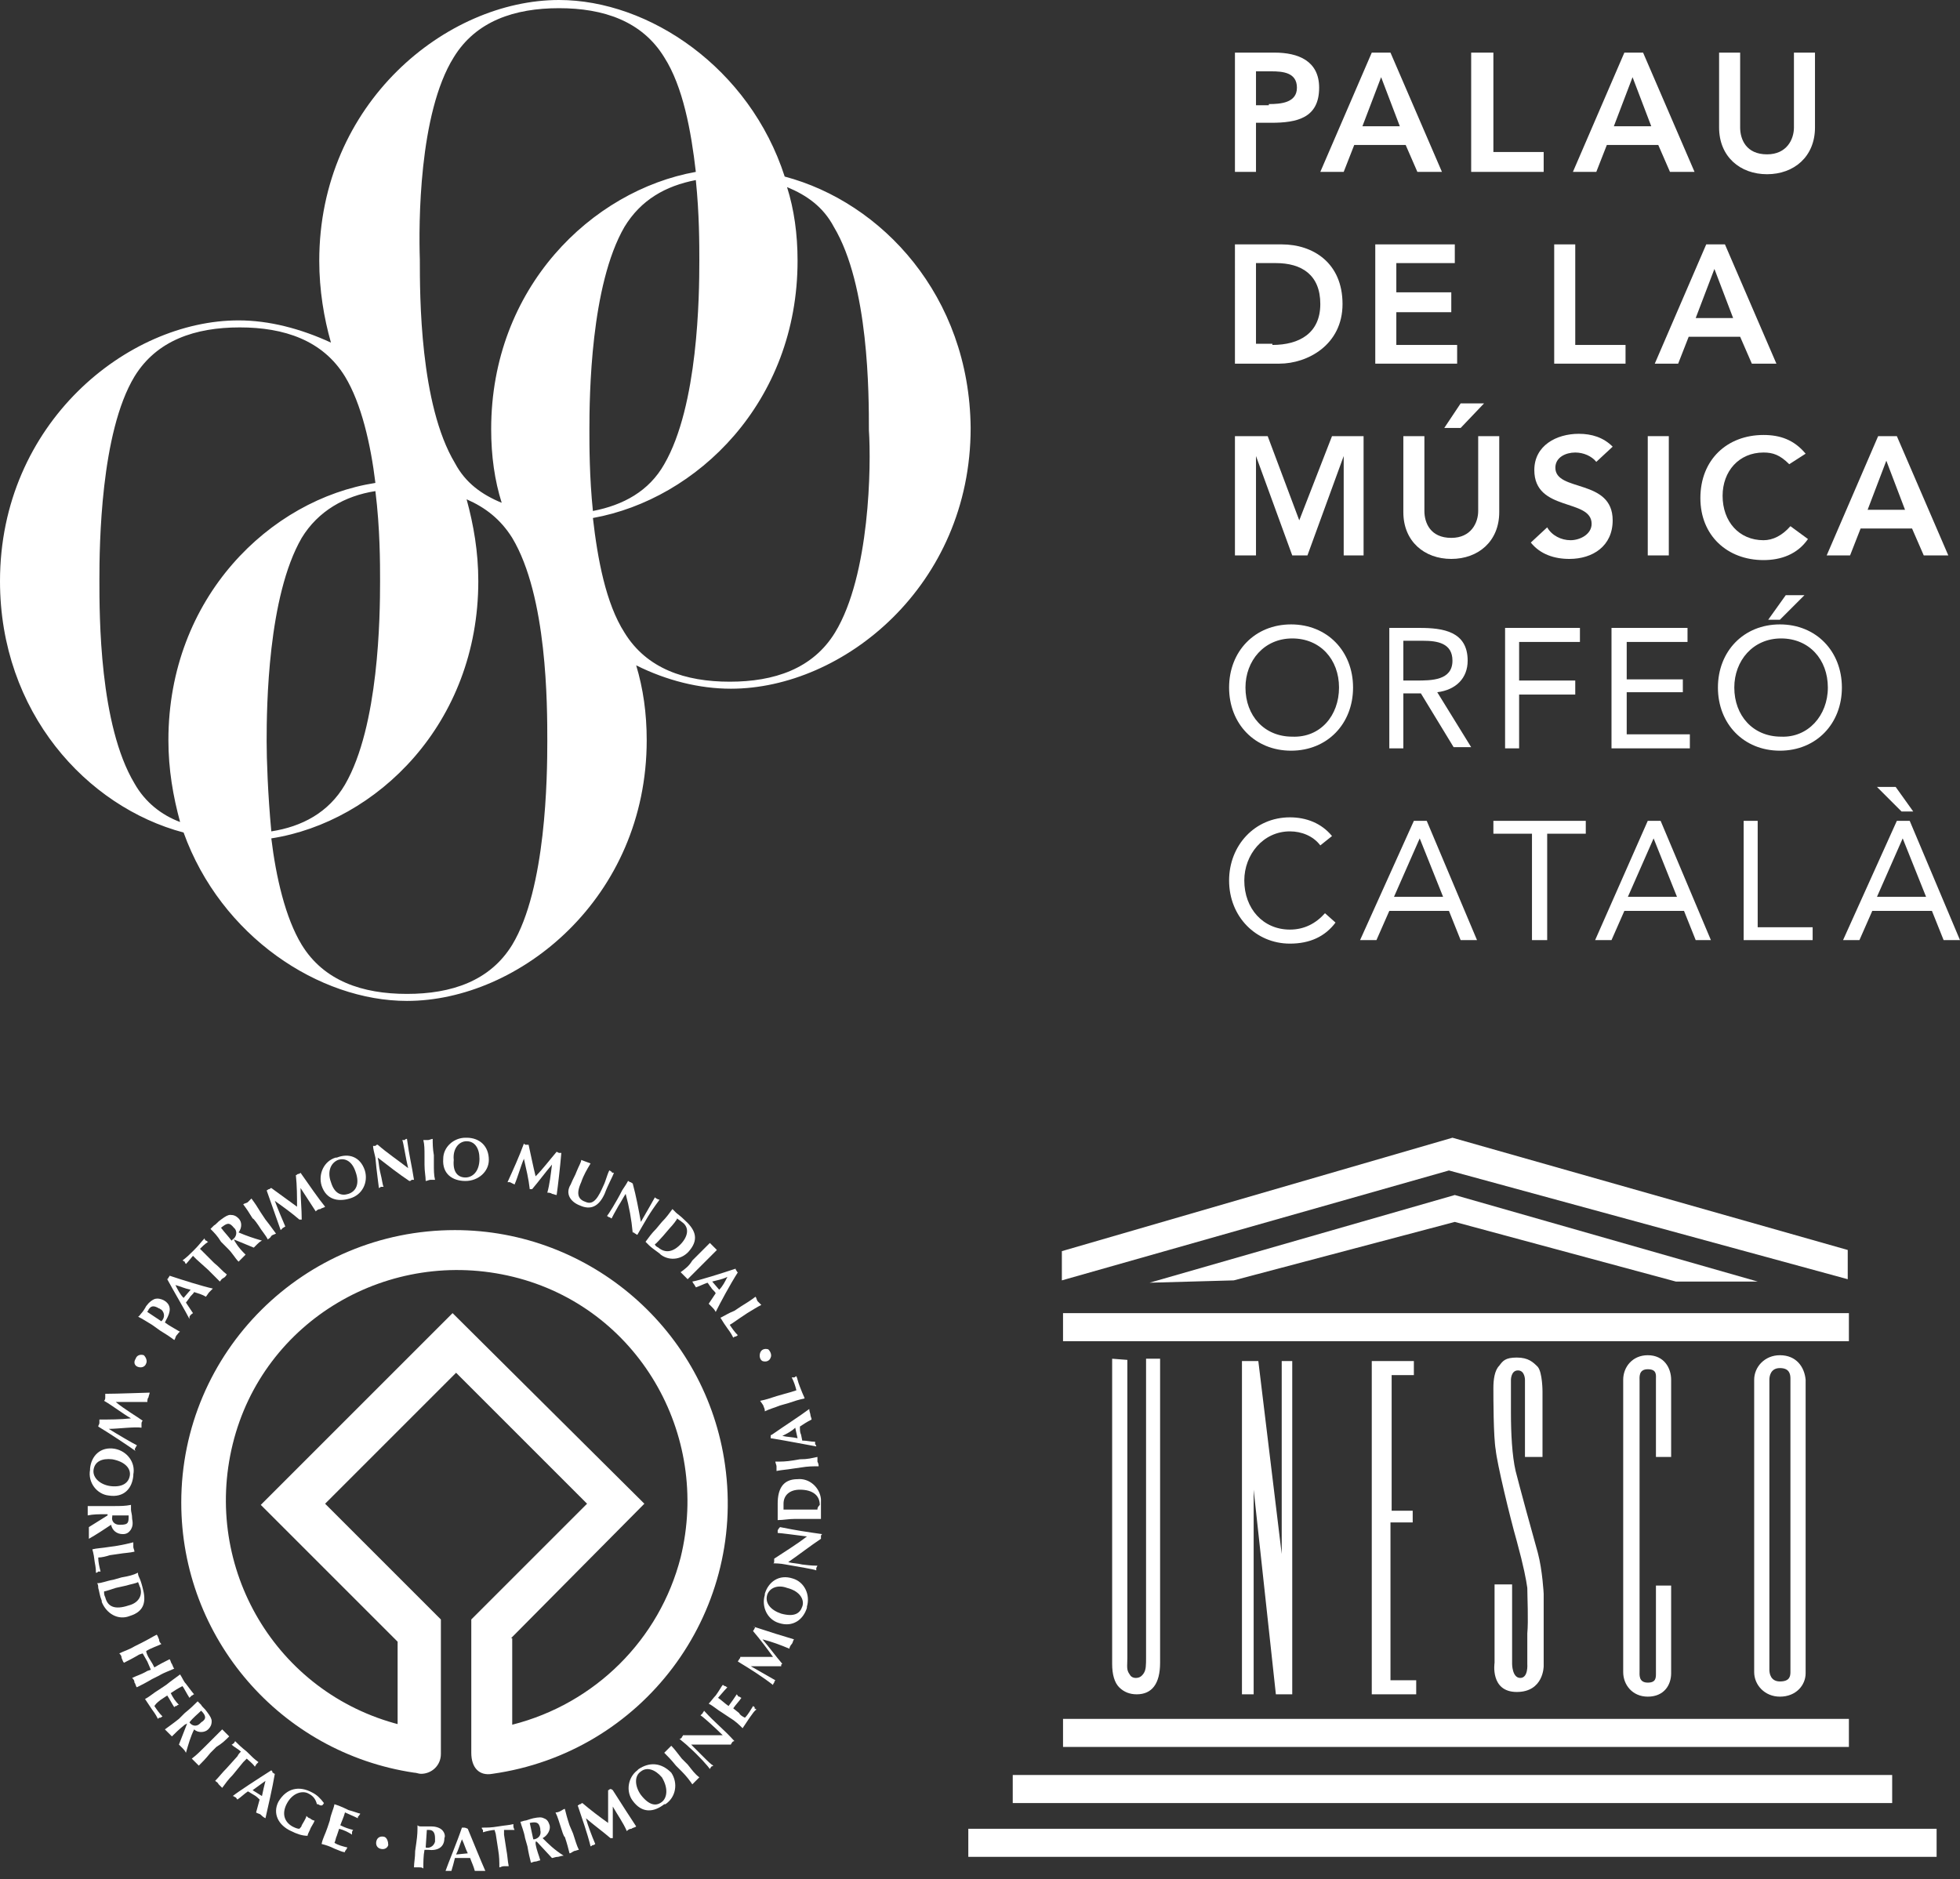 <?xml version="1.0" encoding="utf-8"?>
<!-- Generator: Adobe Illustrator 24.3.0, SVG Export Plug-In . SVG Version: 6.00 Build 0)  -->
<svg version="1.1" id="Laag_1" xmlns="http://www.w3.org/2000/svg" xmlns:xlink="http://www.w3.org/1999/xlink" x="0px" y="0px"
	 width="167.6px" height="160.7px" viewBox="0 0 167.6 160.7" style="enable-background:new 0 0 167.6 160.7;" xml:space="preserve"
	>
<rect x="0" y="0" width="167.6" height="160.7" fill="#333333" stroke="none"/>
<style type="text/css">
	.st0{fill:#FFFFFF;}
	.st1{fill-rule:evenodd;clip-rule:evenodd;fill:#FFFFFF;}
</style>
<path class="st0" d="M119.7,10.8l-1.6-4.2l-1.6,4.2H119.7z M117.3,4.5h1.6l4.4,10.2h-2.1l-1-2.3h-4.4l-0.9,2.3h-2L117.3,4.5z"/>
<polygon class="st0" points="125.8,4.5 127.7,4.5 127.7,13 132,13 132,14.7 125.8,14.7 "/>
<path class="st0" d="M141.2,10.8l-1.6-4.2l-1.6,4.2H141.2z M138.9,4.5h1.6l4.4,10.2h-2.1l-1-2.3h-4.4l-0.9,2.3h-2L138.9,4.5z"/>
<polygon class="st0" points="117.6,20.9 124.4,20.9 124.4,22.5 119.4,22.5 119.4,25 124.1,25 124.1,26.7 119.4,26.7 119.4,29.5 
	124.6,29.5 124.6,31.1 117.6,31.1 "/>
<polygon class="st0" points="132.9,20.9 134.7,20.9 134.7,29.5 139,29.5 139,31.1 132.9,31.1 "/>
<path class="st0" d="M148.2,27.2l-1.6-4.2l-1.6,4.2H148.2z M145.9,20.9h1.6l4.4,10.2h-2.1l-1-2.3h-4.4l-0.9,2.3h-2L145.9,20.9z"/>
<polygon class="st0" points="105.6,37.3 108.4,37.3 111.1,44.5 113.9,37.3 116.6,37.3 116.6,47.5 114.9,47.5 114.9,39 114.9,39 
	111.8,47.5 110.5,47.5 107.4,39 107.4,39 107.4,47.5 105.6,47.5 "/>
<rect x="140.9" y="37.3" class="st0" width="1.8" height="10.2"/>
<g>
	<path class="st0" d="M153,39.7c-0.8-0.8-1.4-1-2.2-1c-2.1,0-3.5,1.6-3.5,3.7c0,2.2,1.4,3.8,3.5,3.8c0.8,0,1.6-0.4,2.3-1.2l1.5,1.1
		c-0.9,1.3-2.3,1.8-3.8,1.8c-3.1,0-5.4-2.1-5.4-5.3c0-3.3,2.3-5.4,5.4-5.4c1.4,0,2.6,0.4,3.6,1.6L153,39.7z"/>
</g>
<path class="st0" d="M162.9,43.6l-1.6-4.2l-1.6,4.2H162.9z M160.6,37.3h1.6l4.4,10.2h-2.1l-1-2.3h-4.4l-0.9,2.3h-2L160.6,37.3z"/>
<g>
	<path class="st0" d="M114.5,58.8c0-2.4-1.6-4.2-4-4.2s-4,1.9-4,4.2c0,2.4,1.6,4.2,4,4.2C112.9,63.1,114.5,61.2,114.5,58.8
		 M105.1,58.8c0-3.1,2.2-5.4,5.3-5.4s5.3,2.3,5.3,5.4c0,3.1-2.2,5.4-5.3,5.4S105.1,61.9,105.1,58.8"/>
	<path class="st0" d="M120,58.2h1.1c1.3,0,3.1,0,3.1-1.7c0-1.5-1.3-1.7-2.5-1.7H120V58.2z M118.8,53.7h2.6c2,0,4.1,0.3,4.1,2.8
		c0,1.5-1,2.5-2.6,2.7l2.9,4.7h-1.5l-2.8-4.6H120V64h-1.2V53.7z"/>
</g>
<polygon class="st0" points="128.7,53.7 135.1,53.7 135.1,54.9 129.9,54.9 129.9,58.2 134.7,58.2 134.7,59.4 129.9,59.4 129.9,64 
	128.7,64 "/>
<polygon class="st0" points="137.8,53.7 144.3,53.7 144.3,54.9 139.1,54.9 139.1,58.1 143.9,58.1 143.9,59.2 139.1,59.2 139.1,62.8 
	144.5,62.8 144.5,64 137.8,64 "/>
<g>
	<path class="st0" d="M152.7,50.9h1.6l-2.1,2.1h-1L152.7,50.9z M156.3,58.8c0-2.4-1.6-4.2-4-4.2s-4,1.9-4,4.2c0,2.4,1.6,4.2,4,4.2
		C154.6,63.1,156.3,61.2,156.3,58.8 M146.9,58.8c0-3.1,2.2-5.4,5.3-5.4s5.3,2.3,5.3,5.4c0,3.1-2.2,5.4-5.3,5.4
		C149.1,64.2,146.9,61.9,146.9,58.8"/>
	<path class="st0" d="M112.9,72.3c-0.6-0.8-1.6-1.2-2.6-1.2c-2.3,0-3.9,2-3.9,4.2c0,2.4,1.6,4.2,3.9,4.2c1.2,0,2.2-0.5,3-1.4
		l0.9,0.8c-0.9,1.2-2.2,1.8-3.9,1.8c-2.9,0-5.2-2.3-5.2-5.4c0-3,2.2-5.4,5.2-5.4c1.4,0,2.7,0.5,3.6,1.6L112.9,72.3z"/>
</g>
<path class="st0" d="M121.4,71.7L121.4,71.7l-2.2,5h4.2L121.4,71.7z M120.9,70.2h1.1l4.3,10.2h-1.4l-1-2.5h-5.1l-1.1,2.5h-1.4
	L120.9,70.2z"/>
<polygon class="st0" points="135.6,71.3 132.3,71.3 132.3,80.4 131,80.4 131,71.3 127.7,71.3 127.7,70.2 135.6,70.2 "/>
<path class="st0" d="M141.4,71.7L141.4,71.7l-2.2,5h4.2L141.4,71.7z M140.9,70.2h1.1l4.3,10.2H145l-1-2.5h-5.1l-1.1,2.5h-1.4
	L140.9,70.2z"/>
<polygon class="st0" points="149.1,70.2 150.3,70.2 150.3,79.3 155,79.3 155,80.4 149.1,80.4 "/>
<path class="st0" d="M162.7,71.7L162.7,71.7l-2.2,5h4.2L162.7,71.7z M163.6,69.4h-1l-2.1-2.1h1.6L163.6,69.4z M162.2,70.2h1.1
	l4.3,10.2h-1.4l-1-2.5h-5.1l-1.1,2.5h-1.4L162.2,70.2z"/>
<g>
	<path class="st0" d="M71.4,54.1c-1.9,3.1-5.2,4.2-9,4.2c-3.8,0-7.1-1.1-9-4.2c-1.6-2.5-2.3-6.3-2.7-9.8c8.9-1.6,17.5-9.9,17.5-22
		c0-2.3-0.3-4.4-0.9-6.3c1.7,0.7,3.1,1.7,4,3.4c3,5,3,14.3,3,17.4C74.5,39.7,74.4,49.2,71.4,54.1 M43.8,80.8c-1.9,3.1-5.2,4.2-9,4.2
		s-7.1-1.1-9-4.2c-1.4-2.3-2.2-5.8-2.6-9.1c9-1.4,17.7-9.8,17.7-22c0-2.5-0.4-4.8-1-7c1.6,0.7,2.9,1.7,3.9,3.3c3,5,3,14.3,3,17.4
		C46.8,66.4,46.7,76,43.8,80.8 M11.5,67c-3-5-3-14.3-3-17.4c0-3,0.1-12.6,3-17.4c1.9-3.1,5.2-4.2,9-4.2s7.1,1.1,9,4.2
		c1.4,2.3,2.2,5.8,2.6,9.1c-9,1.4-17.7,9.8-17.7,22c0,2.5,0.4,4.8,1,7C13.8,69.7,12.4,68.6,11.5,67 M38.8,4.9c1.9-3.1,5.2-4.2,9-4.2
		s7.1,1.1,9,4.2c1.6,2.5,2.3,6.3,2.7,9.8c-8.9,1.6-17.5,9.9-17.5,22c0,2.3,0.3,4.4,0.9,6.3c-1.7-0.7-3.1-1.7-4-3.4
		c-3-5-3-14.3-3-17.4C35.8,19.2,35.8,9.7,38.8,4.9 M32.5,49.7c0,3-0.1,12.4-3,17.4c-1.4,2.4-3.7,3.6-6.3,4c-0.3-3.2-0.4-6.2-0.4-7.7
		c0-3,0.1-12.4,3-17.4c1.4-2.3,3.7-3.6,6.3-4C32.5,45.2,32.5,48.2,32.5,49.7 M59.8,22.3c0,3-0.1,12.4-3,17.4c-1.3,2.3-3.5,3.5-6.1,4
		c-0.3-2.9-0.3-5.6-0.3-6.9c0-3,0.1-12.4,3-17.4c1.4-2.3,3.5-3.5,6.1-4C59.8,18.3,59.8,20.9,59.8,22.3 M67.1,15.1
		C64.1,5.8,55.5,0,47.8,0c-9.6,0-20.5,8.8-20.5,22.3c0,2.5,0.4,4.9,1,7c-2.6-1.2-5.3-1.9-7.9-1.9C10.9,27.4,0,36.2,0,49.7
		C0,60.9,7.4,69,15.7,71.2c3.2,8.9,11.6,14.4,19.1,14.4c9.6,0,20.5-8.8,20.5-22.3c0-2.3-0.3-4.4-0.9-6.4c2.6,1.3,5.4,2,8.1,2
		c9.6,0,20.5-8.8,20.5-22.3C82.9,25.3,75.4,17.3,67.1,15.1"/>
</g>
<path class="st0" d="M108.5,8.9c1,0,2.4-0.1,2.4-1.4s-1.2-1.4-2.2-1.4h-1.3V9h1.1V8.9z M105.6,4.5h3.4c2,0,3.8,0.7,3.8,3
	c0,2.6-1.9,3-4.1,3h-1.3v4.2h-1.8V4.5z"/>
<path class="st0" d="M155.2,10.9c0,2.5-1.8,4-4.1,4s-4.1-1.5-4.1-4V4.5h1.8v6.4c0,1,0.5,2.3,2.3,2.3c1.7,0,2.3-1.3,2.3-2.3V4.5h1.8
	V10.9z"/>
<path class="st0" d="M108.8,29.5c2.3,0,4.1-1,4.1-3.5s-1.6-3.5-3.8-3.5h-1.7v6.9h1.4V29.5z M105.6,20.9h4c2.7,0,5.2,1.6,5.2,5.1
	s-3,5.1-5.4,5.1h-3.8C105.6,31.1,105.6,20.9,105.6,20.9z"/>
<path class="st0" d="M124.9,34.5h2l-2,2.1h-1.4L124.9,34.5z M128.2,43.8c0,2.5-1.8,4-4.1,4c-2.3,0-4.1-1.5-4.1-4v-6.5h1.8v6.4
	c0,1,0.5,2.3,2.3,2.3c1.7,0,2.3-1.3,2.3-2.3v-6.4h1.8L128.2,43.8L128.2,43.8z"/>
<path class="st0" d="M136.5,39.5c-0.4-0.5-1.1-0.8-1.8-0.8c-0.8,0-1.7,0.4-1.7,1.3c0,2.1,4.9,0.9,4.9,4.5c0,2.2-1.7,3.3-3.7,3.3
	c-1.3,0-2.5-0.4-3.3-1.4l1.4-1.3c0.4,0.7,1.2,1.1,2,1.1s1.8-0.5,1.8-1.4c0-2.2-4.9-1-4.9-4.6c0-2.1,1.9-3.1,3.8-3.1
	c1.1,0,2.1,0.3,2.9,1.1L136.5,39.5z"/>
<path id="path10" class="st1" d="M96.4,116.3v25.5c0,0.7-0.1,1,0.2,1.4c0.1,0.2,0.3,0.3,0.5,0.3c0.3,0,0.5-0.1,0.7-0.4
	c0.2-0.3,0.2-0.7,0.2-1.4v-25.5h1.2v26c0,1.8-0.7,2.7-2,2.7c-0.6,0-1.1-0.2-1.5-0.6c-0.4-0.4-0.6-1.1-0.6-2v-26.1L96.4,116.3
	L96.4,116.3z"/>
<path id="polygon12" class="st1" d="M109.1,144.9l-1.9-17.5v17.5h-1v-28.5h1.4l0,0l2,16.5v-16.5h0.9v28.5H109.1z"/>
<path id="polygon14" class="st1" d="M120.8,129.2v1h-1.9v13.5h2.2v1.2h-3.8v-28.5h3.6v1.2l0,0H119v11.6H120.8z"/>
<path id="polygon16" class="st1" d="M158.1,112.3v2.4H90.9v-2.4l0,0H158.1z"/>
<path id="polygon18" class="st1" d="M158.1,147v2.4H90.9V147l0,0H158.1z"/>
<path id="polygon20" class="st1" d="M161.8,151.8v2.4H86.6v-2.4l0,0H161.8z"/>
<path id="polygon22" class="st1" d="M165.6,156.4v2.4H82.8v-2.4l0,0H165.6z"/>
<path id="polygon24" class="st1" d="M124.2,97.3l33.8,9.6v2.5l-34.1-9.3l-33.1,9.4l0,0V107L124.2,97.3z"/>
<path id="polygon26" class="st1" d="M150.3,109.6h-7l-18.9-5.1l-18.9,5l-7.2,0.2l0,0l26.1-7.5L150.3,109.6z"/>
<path id="path28" class="st1" d="M130.4,124.6h1.5V119c0,0,0-1.6-0.4-2.1c-0.4-0.4-0.8-0.8-1.8-0.8s-1.2,0.3-1.5,0.7
	c-0.4,0.4-0.5,1.2-0.5,1.9c0,0.8,0,4.2,0.2,5.3c0.1,1.1,1.2,5.7,1.8,7.8c0.6,2.2,0.8,3.3,0.9,4c0,0.7,0.1,2.8,0,3.9
	c0,1.1,0,2.6,0,2.6s0.1,1.2-0.6,1.2c-0.7,0-0.7-1.2-0.7-1.2v-6.8h-1.5v6.7c0,0-0.4,2.5,1.9,2.5c2.3,0,2.3-2.2,2.3-2.2v-6.2
	c0,0-0.1-2-0.5-3.5c-0.4-1.4-1.6-5.8-1.9-7c-0.3-1.3-0.4-3.2-0.4-5c0-1.7,0-2.8,0-2.8s0-0.8,0.6-0.8s0.6,0.8,0.6,0.8L130.4,124.6
	L130.4,124.6z"/>
<path id="path30" class="st1" d="M141.6,124.6h1.3V118c0-1-0.6-2.1-2-2.1c-1.3,0-2.1,1-2.1,2.1v25c0,1.1,0.8,2.1,2.1,2.1
	c1.4,0,2-1,2-2v-7.5h-1.3v7.5c0,0.4,0,0.8-0.7,0.8c-0.8,0-0.7-0.7-0.7-1v-24.8c0-0.3-0.1-1,0.7-1s0.7,0.5,0.7,0.9V124.6L141.6,124.6
	z"/>
<path id="path32" class="st1" d="M152.2,115.9c-1.3,0-2.2,1-2.2,2.1v25c0,1.1,0.9,2.1,2.2,2.1c1.4,0,2.2-1,2.2-2V118
	C154.3,116.9,153.6,115.9,152.2,115.9L152.2,115.9z M153.1,143c0,0.4-0.1,0.8-0.9,0.8c-0.8,0-0.9-0.7-0.9-1V118c0-0.3,0.1-1,0.9-1
	c0.8,0,0.9,0.5,0.9,0.9V143L153.1,143z"/>
<g>
	<path class="st0" d="M37.7,150v-11.5l-9.9-9.9l11.2-11.2l11.2,11.2l-9.9,9.9v11.4c0,1.3,0.7,2,1.8,1.8
		c12.8-1.8,21.7-13.6,19.9-26.4c-1.6-11.5-11.5-20.1-23.1-20.1c-12.9,0-23.4,10.4-23.4,23.3c0,11.6,8.5,21.4,19.9,23.1
		c0.2,0,0.4,0.1,0.6,0.1C36.9,151.7,37.7,151,37.7,150z M34.2,147.5c-10.6-2.7-16.9-13.4-14.3-24s13.4-16.9,24-14.3
		s16.9,13.4,14.3,24c-1.8,7-7.3,12.5-14.4,14.3v-7.4l-0.1,0l11.4-11.5l-16.4-16.3l-16.4,16.4l11.7,11.7V147.5z"/>
	<path class="st0" d="M13.7,113.8c0.5,0.3,0.8,0.5,1.2,0.8c0.1-0.1,0.1-0.3,0.2-0.4c0.1-0.1,0.2-0.3,0.3-0.3
		c-0.5-0.3-0.9-0.5-1.3-0.8l0.1-0.2c0.4-0.7,0.5-1.3-0.2-1.7c-0.2-0.1-0.5-0.2-0.8-0.1c-0.2,0.1-0.4,0.2-0.7,0.6
		c-0.1,0.2-0.3,0.5-0.4,0.6c-0.1,0.1-0.2,0.3-0.3,0.3c0.4,0.2,0.7,0.4,1.2,0.7L13.7,113.8z M12.7,112L12.7,112L12.7,112
		c0.2-0.3,0.4-0.4,0.9-0.1c0.1,0,0.1,0.1,0.2,0.1c0.3,0.3,0.3,0.7,0,1l-1.2-0.8C12.6,112.1,12.7,112.1,12.7,112z"/>
	<path class="st0" d="M16.3,112.5c0-0.1,0.1-0.1,0.2-0.2c-0.2-0.3-0.4-0.6-0.6-0.9l0.3-0.4c0.1-0.2,0.3-0.3,0.4-0.5
		c0.3,0.1,0.7,0.2,1,0.4c0.1-0.1,0.2-0.3,0.3-0.4c0.1-0.1,0.2-0.2,0.3-0.3c-0.9-0.2-2.5-0.7-3.7-1.1c0,0.1-0.1,0.1-0.1,0.2
		c0,0-0.1,0.1-0.1,0.1c0.6,1.1,1.6,2.8,1.9,3.4C16.2,112.6,16.2,112.5,16.3,112.5z M15,109.9c0.4,0.1,0.8,0.3,1.3,0.4l-0.6,0.7
		C15.4,110.7,15.2,110.3,15,109.9z"/>
	<path class="st0" d="M15.9,108.1c0.2-0.2,0.5-0.6,0.6-0.7c0.1,0.1,0.2,0.2,0.3,0.3l1,0.9c0.4,0.4,0.7,0.7,1,1
		c0.1-0.1,0.1-0.2,0.3-0.3s0.2-0.2,0.3-0.3c-0.4-0.3-0.6-0.6-1.1-1l-0.9-0.9c-0.1-0.1-0.2-0.2-0.3-0.3c0.2-0.2,0.4-0.4,0.7-0.6
		c-0.1,0-0.1-0.1-0.2-0.1c-0.1-0.1-0.1-0.1-0.1-0.2c-0.3,0.3-0.4,0.5-0.9,1c-0.4,0.4-0.6,0.6-1,0.9c0.1,0,0.1,0.1,0.2,0.1
		C15.8,107.9,15.8,108,15.9,108.1z"/>
	<path class="st0" d="M19.5,106.8c0.4,0.4,0.6,0.8,0.9,1.1c0.1-0.1,0.2-0.2,0.3-0.3c0.1-0.1,0.2-0.2,0.3-0.3
		c-0.3-0.3-0.6-0.6-0.9-1.1l-0.1-0.2l0,0l1.7,0.7c0.1-0.1,0.2-0.2,0.3-0.3c0.1-0.1,0.2-0.2,0.4-0.3c-0.7-0.2-1.3-0.4-2-0.7
		c0.3-0.4,0.3-0.9,0-1.2c-0.2-0.2-0.4-0.3-0.7-0.3c-0.2,0-0.4,0.1-0.8,0.4c-0.3,0.2-0.4,0.4-0.6,0.5c-0.1,0.1-0.2,0.2-0.3,0.3
		c0.3,0.3,0.6,0.6,0.9,1.1L19.5,106.8z M20,105c0,0,0.1,0.1,0.1,0.1c0.2,0.3,0.1,0.7-0.2,0.9l-0.1,0.1c-0.3-0.4-0.6-0.7-0.9-1.1
		C19.4,104.6,19.6,104.5,20,105z"/>
	<path class="st0" d="M22.1,104.8c0.3,0.5,0.6,0.8,0.8,1.2c0.1-0.1,0.2-0.1,0.3-0.3c0.1-0.1,0.2-0.1,0.4-0.2
		c-0.3-0.4-0.5-0.7-0.9-1.2l-0.4-0.6c-0.3-0.5-0.5-0.8-0.8-1.2c-0.1,0.1-0.2,0.2-0.3,0.3c-0.1,0.1-0.3,0.1-0.4,0.2
		c0.3,0.4,0.5,0.7,0.8,1.2C21.7,104.2,22.1,104.8,22.1,104.8z"/>
	<path class="st0" d="M24.2,105c0.1,0,0.1-0.1,0.2-0.1c-0.3-0.7-0.6-1.4-0.9-2.2l0,0c0.7,0.5,1.4,1,2.1,1.6l0.1,0c0,0,0.1,0,0.1,0
		c0-0.9-0.1-1.8-0.1-2.7c0.4,0.6,0.9,1.4,1.3,2c0.1-0.1,0.2-0.2,0.4-0.2c0.1-0.1,0.3-0.1,0.4-0.2c-0.5-0.6-1.4-1.9-2.1-2.9
		c0,0-0.1,0.1-0.2,0.1c-0.1,0-0.1,0.1-0.2,0.1c0.1,0.9,0.1,1.9,0.1,2.7c-0.7-0.5-1.5-1.1-2.2-1.6c-0.1,0-0.1,0.1-0.2,0.1
		c-0.1,0-0.1,0.1-0.2,0.1c0.4,1.1,0.8,2.3,1.2,3.4C24.1,105.1,24.2,105,24.2,105z"/>
	<path class="st0" d="M29.9,102.5C30,102.5,30,102.4,29.9,102.5c1.1-0.3,1.6-1.4,1.3-2.4c-0.4-1.2-1.4-1.5-2.4-1.1c0,0-0.1,0-0.1,0
		c-1,0.3-1.5,1.4-1.2,2.4C27.9,102.6,28.9,102.8,29.9,102.5z M28.9,99.2c0.6-0.2,1.2,0.1,1.5,1c0.4,1.1,0,1.7-0.6,1.9
		c-0.6,0.2-1.2,0-1.5-1C28,100.3,28.2,99.5,28.9,99.2z"/>
	<path class="st0" d="M32.4,101.6c0.1,0,0.1-0.1,0.2-0.1h0.2c-0.1-0.2-0.1-0.5-0.3-1.3c-0.1-0.4-0.1-0.8-0.2-1.2
		c0.9,0.7,1.8,1.4,2.7,2c0.1,0,0.1,0,0.2-0.1c0.1,0,0.1,0,0.2,0c-0.2-1.3-0.4-2-0.6-3.5c-0.1,0-0.1,0-0.2,0.1c-0.1,0-0.1,0-0.2,0
		c0.1,0.2,0.3,1.6,0.5,2.4c-0.9-0.7-1.8-1.3-2.6-2c-0.1,0-0.1,0-0.2,0.1c-0.1,0-0.2,0-0.2,0c0,0.2,0.1,0.6,0.2,1
		C32.2,100.2,32.4,101.5,32.4,101.6z"/>
	<path class="st0" d="M36.3,99.6c0,0.6,0.1,1,0.1,1.4c0.1,0,0.3-0.1,0.4-0.1c0.1,0,0.3,0,0.4,0c-0.1-0.4-0.1-0.8-0.1-1.4l0-0.7
		c-0.1-0.6-0.1-1-0.1-1.4c-0.1,0-0.3,0.1-0.4,0.1h-0.4c0.1,0.4,0.1,0.8,0.1,1.4L36.3,99.6z"/>
	<path class="st0" d="M39.8,101L39.8,101c1.1,0,2-0.8,2-1.8c0-1.2-0.8-1.9-1.9-1.9c0,0-0.1,0-0.1,0c-1,0-1.9,0.8-1.9,1.8
		C37.8,100.4,38.7,101,39.8,101z M39.9,97.6L39.9,97.6c0.7,0,1.1,0.6,1.1,1.5c0,1.1-0.6,1.6-1.2,1.6c-0.6,0-1.1-0.4-1-1.5
		C38.7,98.3,39.2,97.6,39.9,97.6z"/>
	<path class="st0" d="M44,101.3c0.3-0.7,0.5-1.5,0.8-2.2h0c0.2,0.9,0.4,1.7,0.5,2.6h0.1c0,0,0.1,0,0.1,0c0.6-0.7,1.1-1.4,1.7-2.1
		c-0.1,0.8-0.2,1.7-0.4,2.4c0.1,0,0.3,0,0.4,0.1c0.1,0,0.3,0.1,0.4,0.1c0.1-0.7,0.3-2.4,0.4-3.6h-0.2l-0.2-0.1
		c-0.6,0.7-1.2,1.5-1.8,2.1c-0.2-0.8-0.4-1.8-0.6-2.7h-0.2c-0.1,0-0.1,0-0.2-0.1c-0.4,1.1-0.9,2.2-1.4,3.3c0.1,0,0.2,0,0.2,0
		L44,101.3z"/>
	<path class="st0" d="M49.6,103.1c0.9,0.4,1.6,0.1,2.1-1c0.3-0.8,0.7-1.5,0.8-1.8c-0.1,0-0.2,0-0.2-0.1c-0.1,0-0.1-0.1-0.2-0.1
		c-0.2,0.4-0.3,0.9-0.5,1.3c-0.4,0.9-0.8,1.7-1.5,1.4c-0.6-0.2-0.9-0.6-0.4-1.7c0.2-0.6,0.5-1.1,0.8-1.6c-0.3-0.1-0.5-0.2-0.8-0.3
		c0,0.2-0.2,0.5-0.4,1c-0.1,0.3-0.3,0.6-0.5,1.1v0C48.3,102.1,48.8,102.8,49.6,103.1z"/>
	<path class="st0" d="M51.9,104c0.1,0,0.1,0.1,0.2,0.1c0.1,0,0.1,0.1,0.2,0.1c0.1-0.2,0.2-0.4,0.6-1.1c0.2-0.3,0.4-0.7,0.6-1
		c0.3,1.1,0.5,2.2,0.6,3.3c0.1,0,0.1,0,0.2,0.1c0.1,0,0.1,0.1,0.2,0.1c0.7-1.2,1-1.8,1.9-3c-0.1,0-0.3-0.1-0.4-0.2
		c-0.1,0.2-0.8,1.4-1.2,2.1c-0.2-1.1-0.4-2.2-0.7-3.3c-0.1,0-0.1-0.1-0.2-0.1c-0.1,0-0.1-0.1-0.2-0.1c-0.1,0.2-0.3,0.5-0.5,0.8
		C52.7,102.8,52,103.9,51.9,104z"/>
	<path class="st0" d="M53.7,101C53.7,101,53.7,101.1,53.7,101C53.7,101,53.8,101,53.7,101L53.7,101z"/>
	<path class="st0" d="M56.1,105.1c-0.4,0.4-0.6,0.7-0.9,1.1c0.1,0.1,0.2,0.2,0.3,0.3c0.2,0.2,0.5,0.4,0.9,0.7c0,0,0,0,0.1,0.1
		c0.8,0.6,1.9,0.4,2.5-0.4c0.8-1,0.4-1.8-0.5-2.6c-0.3-0.3-0.6-0.5-0.7-0.6c-0.1-0.1-0.2-0.2-0.3-0.3c-0.3,0.4-0.5,0.7-0.9,1.1h0
		L56.1,105.1z M56.7,105.7l0.6-0.7c0.2-0.2,0.6-0.7,0.6-0.8c0.1,0.1,0.3,0.2,0.4,0.3c0.6,0.4,0.6,1.1,0,1.8c-0.7,0.8-1.4,0.9-2,0.4
		c-0.2-0.1-0.3-0.2-0.3-0.3C56.1,106.4,56.5,105.9,56.7,105.7L56.7,105.7z"/>
	<path class="st0" d="M58.2,108.8c0.1,0.1,0.2,0.2,0.3,0.3c0.1,0.1,0.2,0.2,0.3,0.3c0.3-0.3,0.6-0.6,1-1l0.5-0.5
		c0.4-0.4,0.7-0.7,1-1c-0.1-0.1-0.2-0.2-0.3-0.3c-0.1-0.1-0.2-0.2-0.3-0.3c-0.3,0.3-0.6,0.6-1,1l-0.5,0.5
		C58.9,108.3,58.6,108.5,58.2,108.8z"/>
	<path class="st0" d="M59.4,109.9c0,0.1,0.1,0.1,0.1,0.2c0.3-0.1,0.7-0.3,1-0.4c0.1,0.1,0.2,0.3,0.3,0.4c0.1,0.2,0.3,0.3,0.4,0.5
		c-0.2,0.3-0.4,0.6-0.6,0.9c0.1,0.1,0.2,0.2,0.3,0.3c0.1,0.1,0.2,0.2,0.3,0.4c0.4-0.8,1.2-2.3,1.9-3.4c-0.1,0-0.1-0.1-0.1-0.1
		c0,0-0.1-0.1-0.1-0.2c-1.2,0.4-3.1,1-3.7,1.1C59.3,109.8,59.4,109.9,59.4,109.9z M62.2,109.2c-0.2,0.4-0.4,0.8-0.7,1.1l-0.6-0.7
		C61.3,109.5,61.8,109.4,62.2,109.2z"/>
	<path class="st0" d="M61.6,112.7c0.1,0.1,0.1,0.2,0.6,0.9c0.3,0.4,0.4,0.6,0.5,0.8c0,0,0.1-0.1,0.2-0.1c0.1,0,0.1-0.1,0.2-0.1
		c-0.3-0.3-0.5-0.6-0.7-0.9c0.2-0.1,0.6-0.4,0.9-0.6l0.6-0.4c0.5-0.3,0.8-0.5,1.2-0.7c-0.1-0.1-0.2-0.2-0.3-0.3
		c-0.1-0.1-0.1-0.3-0.2-0.4c-0.4,0.3-0.7,0.5-1.2,0.8l0,0l-0.6,0.4C62.3,112.3,62,112.5,61.6,112.7z"/>
	<path class="st0" d="M11.8,116.9c0.3,0.1,0.6,0,0.7-0.3c0.1-0.2,0-0.5-0.2-0.7h0c-0.3-0.1-0.6,0-0.7,0.3
		C11.4,116.5,11.5,116.8,11.8,116.9z"/>
	<path class="st0" d="M11.6,123.8c0-0.1,0.1-0.1,0.1-0.2c-0.4-0.2-1.6-0.9-2.4-1.4c0.7,0,2.3-0.2,2.8-0.1c0-0.1,0-0.2,0-0.3
		c0-0.1,0-0.2,0.1-0.3c-0.4-0.3-1.6-1-2.3-1.6h2.7c0-0.1,0-0.3,0.1-0.4c0-0.1,0.1-0.3,0.1-0.4c-0.2,0-2.8,0.1-3.8,0.1l0,0.3
		c0,0.1,0,0.2-0.1,0.3c0.7,0.4,1.6,1.1,2.3,1.5l0,0c-0.9,0.1-1.8,0.1-2.7,0.1l0,0.3c0,0.1-0.1,0.2-0.1,0.3c1,0.6,2.8,1.8,3.2,2.1
		C11.5,124,11.5,123.9,11.6,123.8z"/>
	<path class="st0" d="M13.6,143.3c0.5-0.3,0.9-0.4,1.3-0.6c-0.1-0.1-0.1-0.2-0.2-0.4c-0.1-0.1-0.1-0.3-0.2-0.4
		c-0.4,0.2-0.8,0.4-1.3,0.7c-0.1-0.2-0.2-0.4-0.4-0.7c-0.2-0.3-0.3-0.6-0.3-0.7c0.5-0.3,0.9-0.4,1.3-0.6c-0.1-0.1-0.2-0.2-0.2-0.4
		c-0.1-0.2-0.1-0.3-0.2-0.4c-0.4,0.2-0.7,0.4-1.3,0.7l-0.6,0.3c-0.5,0.3-0.9,0.4-1.3,0.6c0.1,0.1,0.2,0.2,0.2,0.4
		c0.1,0.2,0.1,0.3,0.2,0.4c0.4-0.2,0.8-0.4,1.3-0.7l0.3-0.1c0.1,0.2,0.3,0.5,0.4,0.7c0.1,0.2,0.2,0.5,0.3,0.7l-0.3,0.1
		c-0.5,0.3-0.9,0.4-1.3,0.6c0.1,0.1,0.2,0.2,0.2,0.4c0.1,0.1,0.1,0.3,0.2,0.4c0.4-0.2,0.8-0.4,1.3-0.7L13.6,143.3z"/>
	<path class="st0" d="M27.3,154.6L27.3,154.6C27.3,154.6,27.3,154.6,27.3,154.6L27.3,154.6z"/>
	<path class="st0" d="M27.7,154.2c-0.3-0.4-0.6-0.7-1-0.9c-1.1-0.6-2.2-0.4-2.9,0.8c-0.5,1,0,2,1.1,2.5c0.4,0.2,0.9,0.4,1.4,0.4
		c0-0.1,0.1-0.3,0.2-0.5c0.1-0.3,0.3-0.5,0.4-0.8c-0.1,0-0.3-0.1-0.4-0.2c-0.1,0-0.2-0.1-0.3-0.2c0,0.1-0.1,0.3-0.4,0.8
		c0,0.1-0.1,0.2-0.2,0.3c-0.2,0-0.4-0.1-0.6-0.2c-0.7-0.4-0.9-1.1-0.5-1.9c0.5-1,1.4-1.2,1.9-0.9c0.4,0.2,0.6,0.5,0.7,0.9l0.1,0
		C27.5,154.5,27.6,154.4,27.7,154.2z"/>
	<path class="st0" d="M64.4,145.9c-0.2,0.3-0.4,0.7-0.7,1c-0.2-0.1-0.4-0.2-0.5-0.4l-0.5-0.4c0.2-0.3,0.5-0.6,0.7-0.9
		c-0.1,0-0.1-0.1-0.2-0.1c-0.1,0-0.1-0.1-0.2-0.2c-0.2,0.3-0.4,0.6-0.7,1c-0.3-0.2-0.6-0.5-0.9-0.7c0.1-0.1,0.5-0.6,0.8-0.9
		c-0.1,0-0.1-0.1-0.2-0.1c-0.1,0-0.1-0.1-0.2-0.1c-0.1,0.1-0.3,0.5-0.6,0.9c-0.2,0.2-0.4,0.5-0.6,0.7c0.4,0.2,0.7,0.5,1.2,0.8
		l0.6,0.4c0.5,0.3,0.8,0.6,1.1,0.9c0.2-0.3,0.4-0.6,0.6-0.9c0.3-0.4,0.4-0.6,0.6-0.7c-0.1,0-0.1-0.1-0.2-0.1
		C64.6,146,64.5,146,64.4,145.9z"/>
	<path class="st0" d="M37.8,156.5c-0.1-0.1-0.4-0.3-0.9-0.3c-0.2,0-0.6,0-0.8,0c-0.2,0-0.3,0-0.4-0.1c0,0.5,0,0.8-0.1,1.5l-0.1,0.7
		c0,0.6-0.1,1-0.1,1.4c0.1,0,0.3,0,0.4,0c0.2,0,0.3,0,0.4,0.1c0-0.5,0-1.1,0.1-1.6l0.3,0c0.8,0.1,1.4-0.2,1.4-1
		C38.1,157,38,156.7,37.8,156.5z M37.2,157.5c-0.1,0.4-0.5,0.6-0.8,0.5l0.1-1.5c0.1,0,0.1,0,0.2,0l0,0l0,0c0.3,0,0.5,0.2,0.5,0.7
		C37.2,157.3,37.2,157.4,37.2,157.5z"/>
	<path class="st0" d="M39.7,156.3c-0.1,0-0.1,0-0.2,0c-0.4,1.2-1.2,3.1-1.4,3.7c0.1,0,0.2,0,0.3,0c0.1,0,0.1,0,0.2,0
		c0.1-0.3,0.2-0.7,0.3-1.1l0.6,0c0.2,0,0.5,0,0.7,0c0.1,0.3,0.3,0.7,0.4,1.1c0.2,0,0.3,0,0.4,0c0.2,0,0.3,0,0.5,0
		c-0.4-0.9-1-2.4-1.5-3.6C39.8,156.3,39.7,156.3,39.7,156.3z M39,158.6c0.2-0.4,0.3-0.8,0.5-1.3c0.2,0.4,0.3,0.8,0.5,1.2L39,158.6z"
		/>
	<path class="st0" d="M43.9,156.2c0-0.1,0-0.2,0-0.2c-0.4,0.1-0.7,0.1-1.3,0.2c-0.6,0.1-0.9,0.1-1.4,0.1c0,0.1,0,0.1,0.1,0.2
		c0,0.1,0,0.2,0,0.2c0.3-0.1,0.8-0.2,1-0.2c0,0.1,0.1,0.3,0.1,0.4l0.2,1.3c0.1,0.6,0.1,1,0.1,1.5c0.1,0,0.2-0.1,0.4-0.1
		c0.2,0,0.3,0,0.4,0c-0.1-0.5-0.1-0.9-0.2-1.4l-0.2-1.3c0-0.1,0-0.3,0-0.4c0.3,0,0.6,0,0.9,0C43.9,156.3,43.9,156.2,43.9,156.2z"/>
	<path class="st0" d="M46.4,157.2c0.4-0.2,0.7-0.7,0.6-1.1c-0.1-0.3-0.2-0.5-0.5-0.6c-0.2-0.1-0.4-0.1-0.9,0
		c-0.4,0.1-0.6,0.2-0.7,0.2c-0.1,0-0.3,0.1-0.4,0.1c0.1,0.4,0.3,0.8,0.4,1.4l0.2,0.7c0.1,0.6,0.2,1,0.3,1.4c0.1,0,0.2-0.1,0.4-0.1
		c0.1,0,0.3-0.1,0.4-0.1c-0.1-0.4-0.3-0.8-0.4-1.4l0-0.2l0.1,0l1.3,1.4c0.1,0,0.3-0.1,0.5-0.1c0.1,0,0.3-0.1,0.5-0.1
		C47.4,158.2,46.9,157.7,46.4,157.2z M45.7,157.3l-0.1,0c-0.1-0.5-0.2-0.9-0.3-1.4c0.5-0.1,0.8-0.1,0.9,0.5c0,0,0,0.1,0,0.1
		C46.3,156.9,46.1,157.2,45.7,157.3z"/>
	<path class="st0" d="M48.7,156.1c-0.2-0.6-0.3-1-0.4-1.4c-0.1,0-0.2,0.1-0.4,0.2c-0.2,0.1-0.3,0.1-0.4,0.1c0.2,0.4,0.3,0.8,0.5,1.4
		c0,0,0.2,0.7,0.3,0.7c0.2,0.6,0.3,1,0.4,1.4c0.1,0,0.2-0.1,0.4-0.2c0.1,0,0.3-0.1,0.4-0.1c-0.2-0.4-0.3-0.8-0.5-1.4L48.7,156.1z"/>
	<path class="st0" d="M52.2,153c-0.1,0-0.1,0.1-0.2,0.1c0,0.9,0,1.9,0,2.8c-0.7-0.5-1.5-1.1-2.2-1.7c-0.1,0-0.1,0.1-0.2,0.1
		c-0.1,0-0.1,0.1-0.2,0.1c0.4,1.2,0.8,2.3,1.1,3.5c0.1,0,0.1-0.1,0.2-0.1c0.1,0,0.2-0.1,0.2-0.1c-0.3-0.7-0.6-1.5-0.8-2.2l0,0
		c0.7,0.6,1.4,1.1,2.1,1.7l0.1,0c0,0,0.1,0,0.1,0c0-0.9,0-1.8,0-2.7c0.4,0.7,0.9,1.4,1.2,2.1c0.1-0.1,0.2-0.2,0.4-0.2
		c0.1-0.1,0.3-0.1,0.4-0.2c-0.4-0.6-1.3-2-2-3.1C52.3,153,52.2,153,52.2,153z"/>
	<path class="st0" d="M60.2,146.3c0,0.1-0.1,0.1-0.1,0.2c-0.1,0.1-0.1,0.1-0.2,0.2c0.2,0.1,1.3,1.1,1.9,1.7c-1.1,0-2.3,0-3.4,0
		c0,0.1-0.1,0.1-0.1,0.2c-0.1,0.1-0.1,0.1-0.2,0.1c0.2,0.2,0.5,0.4,0.8,0.7c0.8,0.7,1.7,1.7,1.8,1.9c0-0.1,0.1-0.1,0.1-0.2l0.2-0.1
		c-0.2-0.1-0.4-0.3-1-0.9c-0.3-0.3-0.6-0.6-0.9-0.9c1.2,0,2.3,0,3.4,0c0-0.1,0.1-0.1,0.1-0.2c0,0,0.1-0.1,0.2-0.1
		C61.8,147.8,61.2,147.4,60.2,146.3z"/>
	<path class="st0" d="M68.2,126.5c-1.3,0-1.7,0.9-1.7,2.1c0,0.5,0,0.8,0,1c0,0.2,0,0.3,0,0.4c0.5,0,0.9-0.1,1.5-0.1l0,0l0.7,0
		c0.6,0,1,0,1.5,0c0-0.1,0-0.3,0-0.4c0-0.3,0-0.6,0-1.2c0,0,0-0.1,0-0.1C70.1,127.2,69.2,126.4,68.2,126.5z M69.9,129.1
		c-0.1,0-0.7,0-1,0l0,0l-0.9,0c-0.3,0-0.9,0-1,0c0-0.2,0-0.4,0-0.5c0-0.7,0.5-1.2,1.4-1.2c1.1,0,1.7,0.5,1.7,1.3
		C69.9,128.9,69.9,129,69.9,129.1z"/>
	<path class="st0" d="M17.8,147.9c0.2-0.2,0.3-0.4,0.3-0.7c0-0.2-0.1-0.4-0.4-0.8c-0.2-0.3-0.4-0.4-0.5-0.6
		c-0.1-0.1-0.2-0.2-0.3-0.3c-0.3,0.3-0.6,0.6-1.1,1l-0.5,0.5c-0.5,0.4-0.8,0.6-1.2,0.9c0.1,0.1,0.2,0.2,0.3,0.3
		c0.1,0.1,0.2,0.2,0.3,0.3c0.3-0.3,0.6-0.6,1.1-1l0.2-0.1l0,0l-0.7,1.8c0.1,0.1,0.2,0.2,0.3,0.3c0.1,0.1,0.2,0.2,0.3,0.4
		c0.2-0.7,0.4-1.4,0.7-2C16.9,148.2,17.5,148.2,17.8,147.9z M16.2,147.3L16.2,147.3c0.3-0.4,0.7-0.7,1-1c0.4,0.4,0.5,0.7,0,1
		c0,0-0.1,0.1-0.1,0.1C16.8,147.7,16.4,147.6,16.2,147.3z"/>
	<path class="st0" d="M9.5,130.4c0.1,0.5,0.5,0.8,1,0.8c0.3,0,0.5-0.1,0.7-0.4c0.1-0.2,0.2-0.4,0.1-0.9c0-0.4-0.1-0.6-0.1-0.8
		c0-0.1,0-0.3,0-0.4c-0.5,0.1-0.9,0.1-1.5,0.1l-0.7,0c-0.6,0-1,0-1.5,0c0,0.1,0,0.3,0,0.4c0,0.1,0,0.3,0,0.4
		c0.5-0.1,0.9-0.1,1.5-0.1l0.2,0l0,0.1l-1.6,1c0,0.2,0,0.3,0,0.5c0,0.2,0,0.3,0,0.5C8.3,131.2,8.9,130.8,9.5,130.4z M9.6,129.6
		c0.5,0,0.9,0,1.4,0c0,0.6,0,0.8-0.7,0.8c0,0-0.1,0-0.1,0c-0.4,0-0.7-0.3-0.6-0.7L9.6,129.6z"/>
	<path class="st0" d="M23.2,151.4c-1.1,0.7-2.8,1.8-3.3,2.2c0.1,0,0.2,0.1,0.2,0.1c0.1,0,0.1,0.1,0.2,0.2c0.3-0.2,0.6-0.5,0.9-0.7
		l0.5,0.3c0.2,0.1,0.4,0.3,0.5,0.4c-0.1,0.4-0.2,0.7-0.3,1.1c0.1,0.1,0.3,0.1,0.4,0.2c0.1,0.1,0.2,0.2,0.4,0.3
		c0.2-0.9,0.6-2.6,0.8-3.8c-0.1,0-0.1-0.1-0.2-0.1C23.3,151.5,23.3,151.5,23.2,151.4z M22.4,153.6l-0.8-0.5c0.4-0.3,0.7-0.5,1.1-0.8
		C22.6,152.7,22.5,153.1,22.4,153.6z"/>
	<path class="st0" d="M20.8,150.7c0.1-0.1,0.2-0.2,0.3-0.3c0.2,0.2,0.5,0.4,0.7,0.7c0-0.1,0.1-0.1,0.1-0.2c0.1-0.1,0.1-0.1,0.2-0.2
		c-0.4-0.3-0.5-0.4-1-0.9c-0.5-0.4-0.7-0.6-1-0.9c0,0.1-0.1,0.1-0.1,0.2c-0.1,0-0.1,0.1-0.2,0.1c0.2,0.2,0.6,0.4,0.8,0.6
		c-0.1,0.1-0.2,0.2-0.3,0.4l-0.9,1c-0.4,0.4-0.7,0.8-1,1.1c0.1,0.1,0.2,0.1,0.3,0.3c0.1,0.1,0.2,0.2,0.3,0.3
		c0.3-0.4,0.5-0.7,0.9-1.1L20.8,150.7z"/>
	<path class="st0" d="M58.8,150.9l-0.5-0.5c-0.4-0.5-0.6-0.8-0.9-1.1c-0.1,0.1-0.2,0.2-0.3,0.3c-0.1,0.1-0.2,0.2-0.3,0.3
		c0.3,0.3,0.6,0.6,1,1.1c0,0,0.5,0.5,0.5,0.5c0.4,0.4,0.7,0.8,0.9,1.1c0.1-0.1,0.2-0.2,0.3-0.3c0.1-0.1,0.2-0.2,0.3-0.3
		C59.4,151.7,59.2,151.4,58.8,150.9z"/>
	<path class="st0" d="M67.8,124.9c-0.6,0.1-1,0.1-1.5,0.1c0,0.1,0.1,0.3,0.1,0.4c0,0.2,0,0.3,0,0.4c0.5-0.1,0.8-0.1,1.4-0.2
		c0,0,0.7-0.1,0.7-0.1c0.6-0.1,1-0.1,1.5-0.1c0-0.1,0-0.2-0.1-0.4c0-0.1,0-0.3,0-0.4c-0.5,0.1-0.8,0.2-1.5,0.2L67.8,124.9z"/>
	<path class="st0" d="M19.6,148.5c-0.1-0.1-0.2-0.2-0.3-0.3c-0.1-0.1-0.2-0.2-0.3-0.3c-0.3,0.3-0.6,0.6-1,1c0,0-0.5,0.5-0.5,0.5
		c-0.4,0.4-0.7,0.7-1.1,1c0.1,0.1,0.2,0.2,0.3,0.3c0.1,0.1,0.2,0.2,0.3,0.3c0.3-0.3,0.6-0.6,1-1.1l0.5-0.5
		C19,149.1,19.3,148.8,19.6,148.5z"/>
	<path class="st0" d="M64.5,139.3c0,0.1-0.1,0.1-0.1,0.2c0.6,0.7,1.2,1.5,1.7,2.2c-0.8,0-1.9,0-2.8,0c0,0.1,0,0.1-0.1,0.2
		c0,0.1-0.1,0.1-0.1,0.2c1,0.6,2.1,1.3,3,2c0-0.1,0.1-0.2,0.1-0.2c0-0.1,0.1-0.2,0.1-0.2c-0.7-0.4-1.4-0.8-2.1-1.2l0,0
		c0.9,0,1.8,0,2.6,0l0-0.1c0,0,0-0.1,0.1-0.1c-0.6-0.7-1.1-1.4-1.7-2.1c0.8,0.2,1.6,0.5,2.3,0.8c0-0.1,0.1-0.3,0.2-0.4
		c0.1-0.1,0.1-0.3,0.2-0.4c-0.7-0.2-2.3-0.7-3.5-1.1C64.6,139.1,64.6,139.2,64.5,139.3z"/>
	<path class="st0" d="M54.6,151.3c0,0-0.1,0.1-0.1,0.1c-0.8,0.6-1,1.8-0.4,2.6c0.8,1.1,1.8,1,2.7,0.3c0,0,0,0,0.1,0
		c0.9-0.6,1.1-1.8,0.5-2.7C56.5,150.7,55.5,150.7,54.6,151.3z M56.6,154.1c-0.5,0.4-1.1,0.3-1.8-0.6c-0.5-0.7-0.6-1.6,0-2
		c0.5-0.4,1.2-0.2,1.8,0.5C57.2,153,57,153.8,56.6,154.1z"/>
	<path class="st0" d="M67.8,135c-1.2-0.4-2.1,0.3-2.4,1.3c0,0,0,0.1,0,0.1c-0.3,1,0.2,2.1,1.2,2.4c1.2,0.4,2.1-0.3,2.4-1.3
		c0,0,0,0,0-0.1C69.3,136.4,68.8,135.3,67.8,135z M68.6,137.4c-0.2,0.6-0.7,0.9-1.8,0.6c-0.9-0.3-1.4-0.9-1.2-1.6
		c0.2-0.6,0.9-0.9,1.7-0.6C68.5,136.1,68.8,136.9,68.6,137.4z"/>
	<path class="st0" d="M9.3,127.9c1.3,0.2,2-0.6,2.1-1.7c0,0,0,0,0-0.1c0.2-1-0.5-2-1.6-2.2c-1.2-0.2-2,0.6-2.1,1.7c0,0,0,0.1,0,0.1
		C7.5,126.8,8.3,127.8,9.3,127.9z M8,125.7c0.1-0.7,0.7-1,1.6-0.9c1.1,0.2,1.6,0.8,1.5,1.4c-0.1,0.6-0.6,1-1.6,0.9
		C8.6,127,7.9,126.4,8,125.7z"/>
	<path class="st0" d="M66.5,130.9c0,0.1,0,0.2,0,0.2c0.2,0,1.7,0.2,2.5,0.3c-0.9,0.7-1.9,1.3-2.8,1.9c0,0.1,0,0.2,0,0.2
		c0,0.1,0,0.2-0.1,0.2c0.2,0,0.6,0,1.1,0.1c1.1,0.2,2.4,0.4,2.6,0.5c0-0.1,0-0.2,0-0.2l0.1-0.2c-0.2,0-0.5,0-1.3-0.1
		c-0.4-0.1-0.8-0.1-1.2-0.2c1-0.7,1.9-1.4,2.8-2c0-0.1,0-0.1,0-0.2c0-0.1,0-0.1,0.1-0.2c-1.4-0.2-2.1-0.3-3.6-0.6
		C66.5,130.8,66.5,130.9,66.5,130.9z"/>
	<path class="st0" d="M11.1,138.2c1.3-0.4,1.4-1.3,1.1-2.4c-0.1-0.4-0.2-0.7-0.3-0.9c-0.1-0.2-0.1-0.3-0.1-0.4
		c-0.4,0.2-0.8,0.3-1.4,0.4l0,0l-0.7,0.2c-0.6,0.1-1,0.3-1.4,0.3c0.1,0.1,0.1,0.3,0.1,0.4c0.1,0.3,0.1,0.6,0.3,1.1c0,0,0,0.1,0,0.1
		C9.1,138,10.1,138.6,11.1,138.2z M9,136.6c-0.1-0.2-0.1-0.3-0.1-0.5c0.1,0,0.7-0.2,1-0.3l0,0l0.9-0.2c0.3-0.1,0.9-0.2,1-0.3
		c0.1,0.2,0.1,0.3,0.2,0.5c0.2,0.7-0.2,1.3-1,1.5C9.8,137.7,9.2,137.4,9,136.6z"/>
	<path class="st0" d="M65.9,122.8c0,0.1,0,0.1,0,0.2c1.3,0.2,3.3,0.6,3.9,0.7c0-0.1-0.1-0.2-0.1-0.2c0-0.1,0-0.1,0-0.2
		c-0.4,0-0.7-0.1-1.1-0.1l-0.1-0.5c-0.1-0.2-0.1-0.4-0.1-0.7c0.3-0.2,0.6-0.4,1-0.6c0-0.1-0.1-0.3-0.1-0.4c0-0.1-0.1-0.3-0.1-0.5
		c-0.8,0.6-2.2,1.5-3.2,2.2C65.9,122.7,65.9,122.8,65.9,122.8z M68,122.1l0.2,0.9c-0.4-0.1-0.9-0.1-1.3-0.2
		C67.3,122.6,67.7,122.4,68,122.1z"/>
	<path class="st0" d="M65.3,120.3c0.1,0.2,0.1,0.3,0.1,0.4c0.4-0.2,0.8-0.3,1.3-0.5l0,0l0.7-0.2c0.6-0.2,0.9-0.3,1.4-0.4
		c0-0.1-0.1-0.2-0.4-1c-0.2-0.5-0.2-0.7-0.3-0.9c-0.1,0-0.1,0.1-0.2,0.1c-0.1,0-0.1,0-0.2,0c0.2,0.4,0.3,0.7,0.4,1.1
		c-0.3,0.1-0.6,0.2-1,0.3l-0.7,0.2c-0.6,0.2-0.9,0.3-1.4,0.4C65.2,120.1,65.3,120.2,65.3,120.3z"/>
	<path class="st0" d="M8.6,134.4c-0.1-0.4-0.2-0.8-0.2-1.2c0.3,0,0.7-0.1,1-0.2l0.7-0.1c0.6-0.1,1-0.1,1.4-0.2
		c0-0.1-0.1-0.3-0.1-0.4c0-0.2,0-0.3,0-0.4c-0.4,0.1-0.8,0.2-1.4,0.3l0,0l-0.7,0.1c-0.6,0.1-1,0.1-1.4,0.2c0,0.1,0.1,0.2,0.2,1.1
		c0.1,0.5,0.1,0.7,0.1,0.9c0.1,0,0.1,0,0.2-0.1C8.4,134.4,8.5,134.4,8.6,134.4z"/>
	<path class="st0" d="M28.6,154.3c-0.1,0.5-0.3,0.8-0.4,1.4l-0.2,0.6c-0.2,0.6-0.4,0.9-0.5,1.4c0.4,0.1,0.7,0.2,1.1,0.4
		c0.5,0.2,0.7,0.3,0.9,0.3c0-0.1,0-0.1,0.1-0.2c0-0.1,0.1-0.1,0.1-0.2c-0.4-0.1-0.8-0.2-1.1-0.4c0.1-0.2,0.1-0.4,0.2-0.6l0.2-0.6
		c0.4,0.1,0.8,0.3,1.1,0.5c0-0.1,0-0.1,0-0.2c0-0.1,0.1-0.2,0.1-0.2c-0.4-0.1-0.7-0.2-1.1-0.4c0.1-0.3,0.3-0.7,0.4-1.1
		c0.2,0.1,0.7,0.3,1.1,0.5c0-0.1,0-0.2,0.1-0.2c0-0.1,0.1-0.1,0.1-0.2c-0.1,0-0.6-0.2-1-0.3C29.2,154.5,28.9,154.4,28.6,154.3z"/>
	<path class="st0" d="M13.7,145.4l0.6-0.4c0.2,0.3,0.4,0.7,0.6,1c0.1-0.1,0.1-0.1,0.2-0.1c0.1-0.1,0.1-0.1,0.2-0.1
		c-0.3-0.3-0.5-0.6-0.7-1c0.3-0.2,0.6-0.4,1-0.6c0.1,0.1,0.4,0.7,0.6,1c0.1-0.1,0.1-0.1,0.2-0.2c0.1,0,0.1-0.1,0.2-0.1
		c-0.1-0.1-0.4-0.5-0.7-0.9c-0.2-0.2-0.3-0.5-0.5-0.8c-0.4,0.3-0.7,0.5-1.2,0.9l-0.6,0.4c-0.5,0.3-0.8,0.6-1.2,0.8
		c0.2,0.3,0.4,0.6,0.6,0.9c0.3,0.4,0.4,0.6,0.5,0.8c0.1-0.1,0.1-0.1,0.2-0.1c0.1,0,0.1-0.1,0.2-0.1c-0.3-0.3-0.5-0.6-0.7-0.9
		C13.4,145.6,13.6,145.5,13.7,145.4z"/>
	<path class="st0" d="M65.2,116.4c0.3,0.1,0.6,0,0.7-0.3c0.1-0.2,0-0.5-0.2-0.7h0c-0.3-0.1-0.6,0-0.7,0.3
		C64.9,116,65,116.3,65.2,116.4z"/>
	<path class="st0" d="M32.9,157.1L32.9,157.1c-0.3-0.1-0.6,0-0.7,0.3c-0.1,0.3,0,0.6,0.3,0.7c0.3,0.1,0.6,0,0.7-0.3
		C33.2,157.5,33.1,157.2,32.9,157.1z"/>
</g>
</svg>
